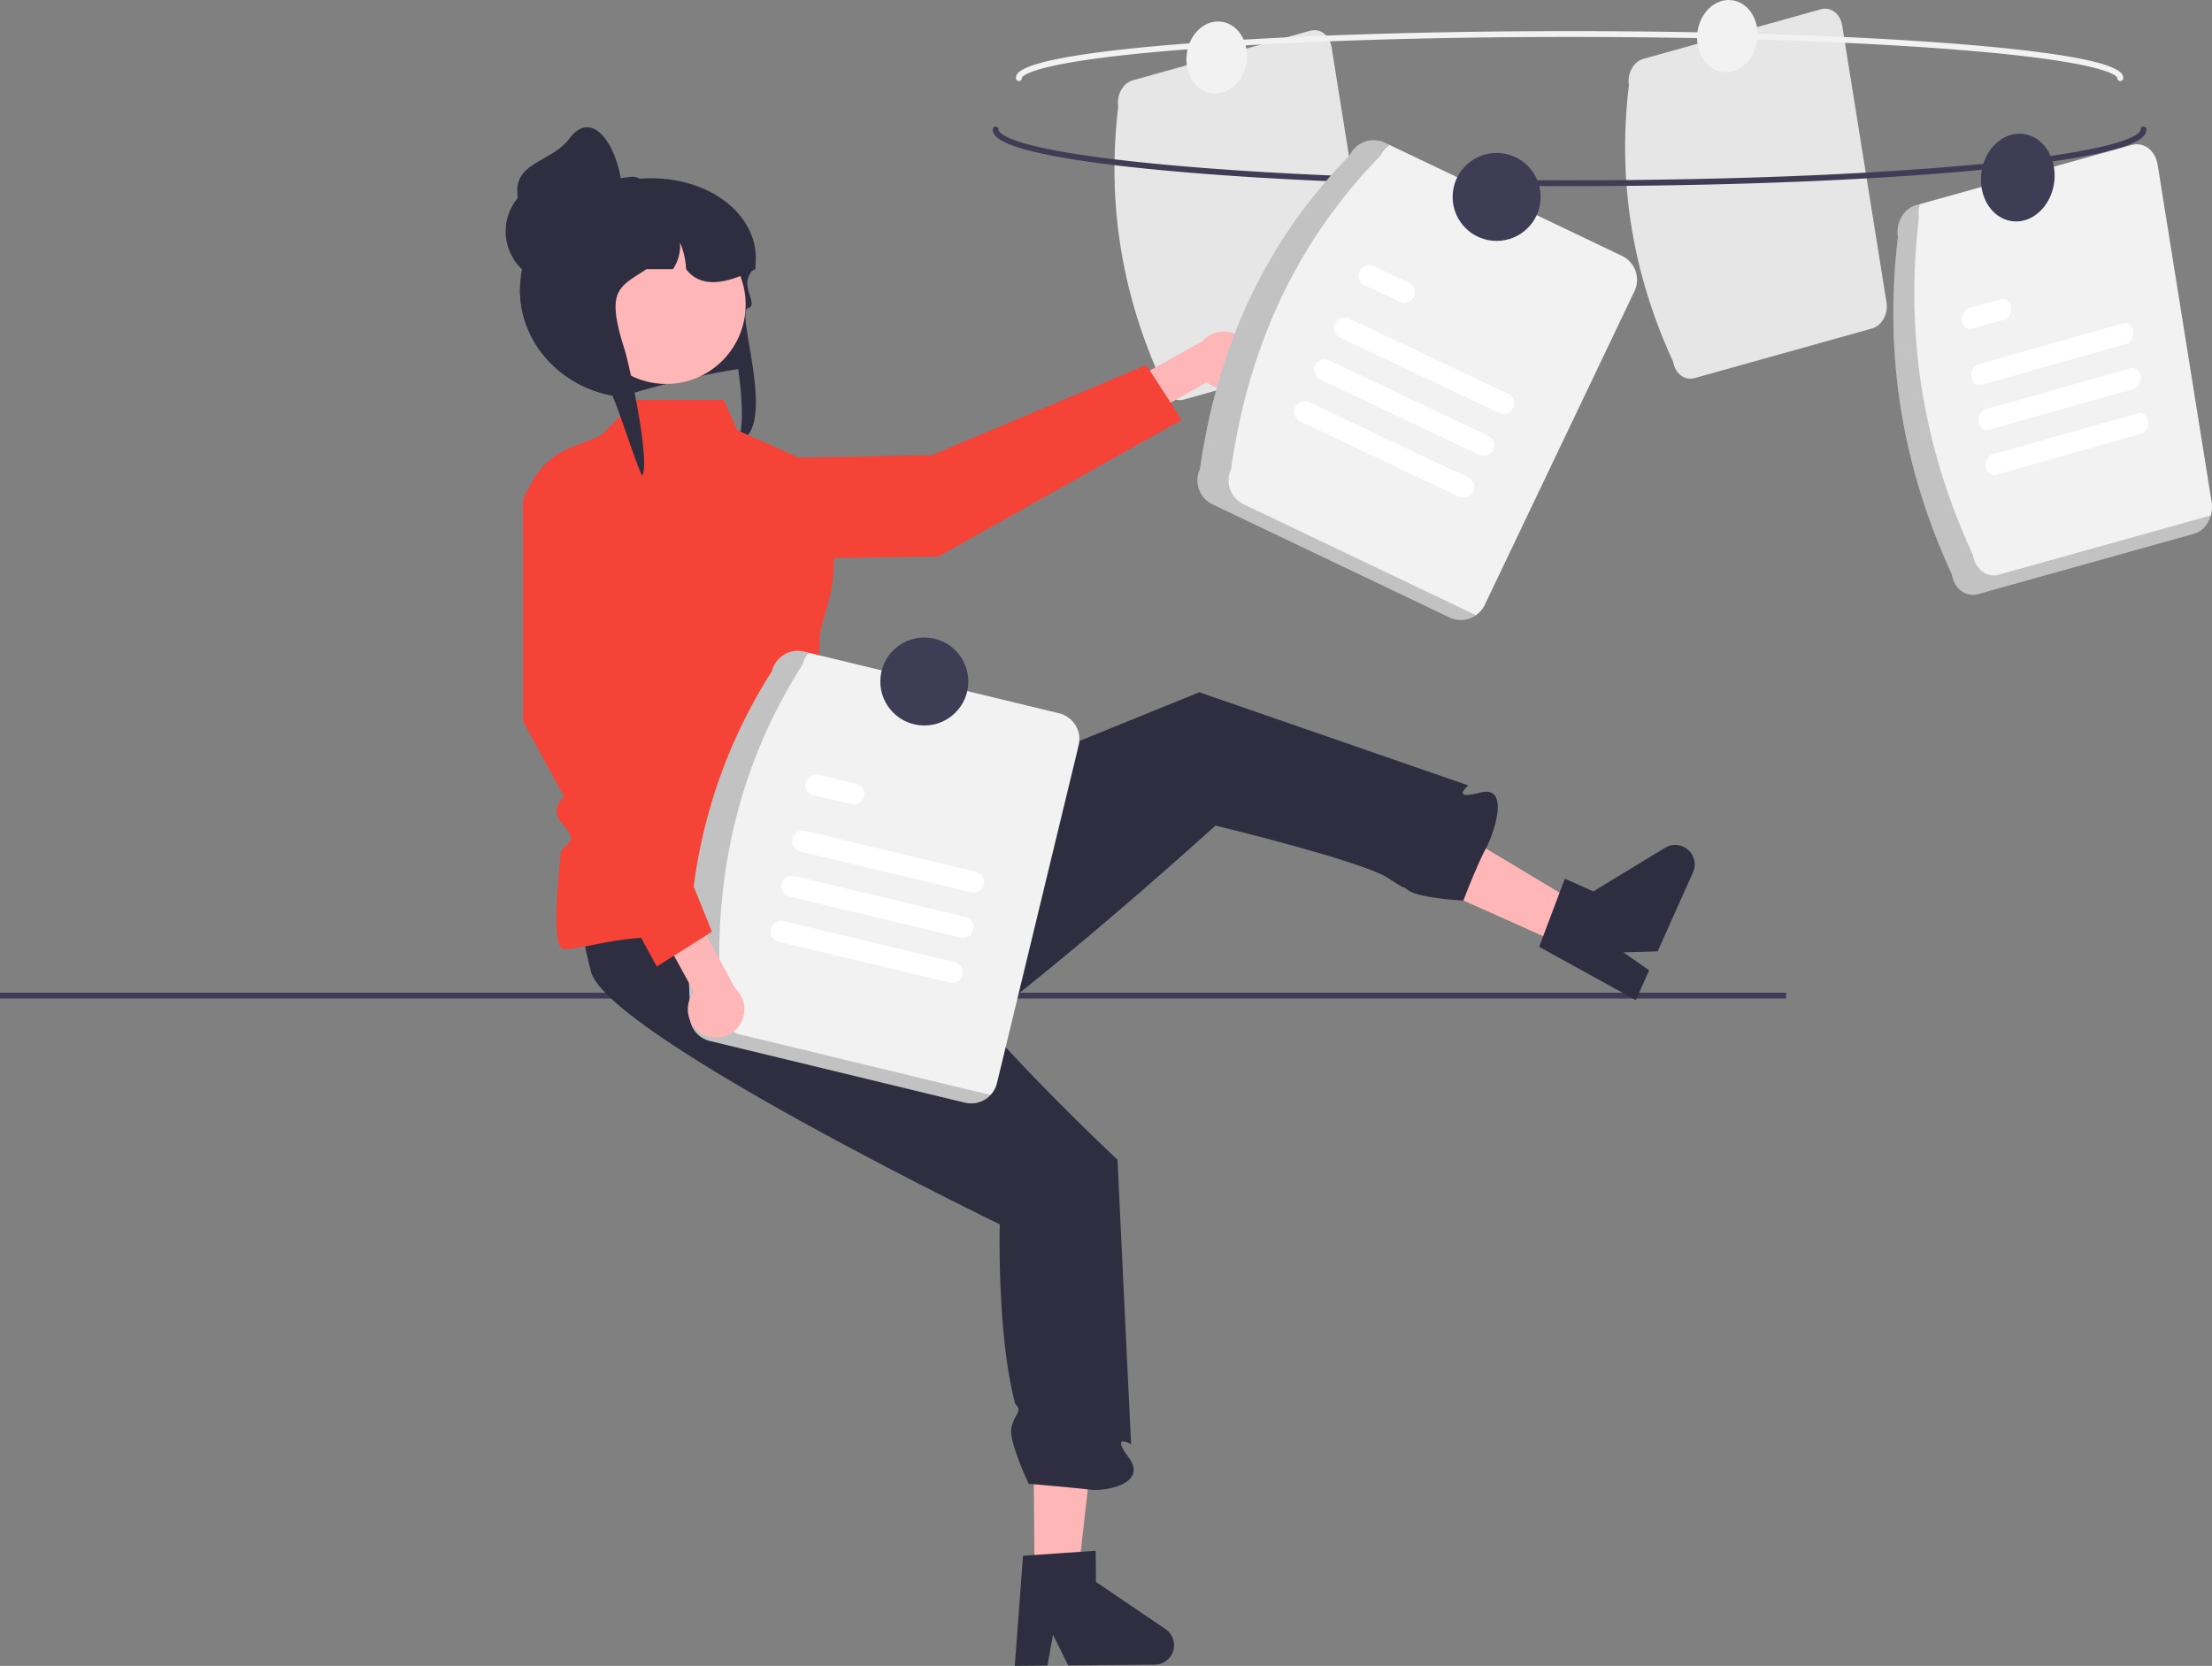 <svg xmlns="http://www.w3.org/2000/svg" data-name="Layer 1" width="761.165" height="573.261" viewBox="0 0 761.165 573.261" xmlns:xlink="http://www.w3.org/1999/xlink"><rect x="0" y="0" width="761.165" height="573.261" fill="#808080" stroke="none"/><path d="M795.191,287.925c-13.484-29.251-19.388-60.775-15.253-95.312-.639-4.018,1.601-8.044,5.006-9l61.045-17.055c3.407-.947,6.688,1.537,7.335,5.552L868.578,267.422c.639,4.018-1.601,8.044-5.006,9l-61.045,17.055C799.12,294.424,795.838,291.94,795.191,287.925Z" transform="translate(-219.418 -163.37)" fill="#e6e6e6"/><ellipse cx="813.812" cy="175.772" rx="12.433" ry="10.378" transform="translate(315.788 796.982) rotate(-82.638)" fill="#f2f2f2"/><path d="M619.471,295.315c-13.484-29.251-19.388-60.775-15.253-95.312-.639-4.018,1.601-8.044,5.006-9l61.045-17.055c3.407-.947,6.688,1.537,7.335,5.552l15.253,95.312c.639,4.018-1.601,8.044-5.006,9l-61.045,17.055C623.399,301.814,620.117,299.33,619.471,295.315Z" transform="translate(-219.418 -163.37)" fill="#e6e6e6"/><ellipse cx="638.092" cy="183.162" rx="12.433" ry="10.378" transform="translate(155.255 629.153) rotate(-82.638)" fill="#f2f2f2"/><rect y="341.613" width="614.606" height="2" fill="#3f3d56"/><path d="M469.418,268.982c-.725-2.538,9.411,20.72,7,21-10.983,1.26-35.319,6.94-42.968,10-.345-.04-.689-.08-1.023-.13-.821-.09-1.621-.22-2.411-.37-17.811-3.37-31.286-18-31.651-35.66-.02-.25-.02-.51-.02-.76a33.48,33.48,0,0,1,.193-3.65,34.333,34.333,0,0,1,.861-4.91l-.041-.01c-7.092-6.66-4.103-19.01,4.934-24.22a32.551,32.551,0,0,1,12.786-4.15,34.279,34.279,0,0,1,3.678-.2h11.54a53.631,53.631,0,0,1,7.244-1.05h.02c23.232-1.77,41.55,12.39,39.837,29.62-.01.02-.03.04-.041.06-.496.74-.932,1.44-1.317,2.11-.375.63-.689,1.23-.962,1.8-2.118,4.4,3.326,9.937-.284,10.97-4.8,1.374,12.625,46.55-6.375,46.55C479.66,318.61,471.418,275.982,469.418,268.982Z" transform="translate(-219.418 -163.37)" fill="#2f2e41"/><polygon points="356.007 542.274 370.991 542.147 377.622 483.008 355.51 483.195 356.007 542.274" fill="#ffb6b6"/><path d="M623.417,729.468a6.707,6.707,0,0,1-6.641,6.757l-29.79.249-5.215-10.571-1.915,10.625-11.24.102,2.838-37.895,3.911-.26,15.951-1.1,5.146-.345.09,10.722,23.93,16.231A6.696,6.696,0,0,1,623.417,729.468Z" transform="translate(-219.418 -163.37)" fill="#2f2e41"/><path d="M594.418,675.982c-5.96-.72-21-2-21-2s-7.1-14.82-5.95-19.43c1.13-4.63,3.95-5.57,1.33-7.99-6.38-23.58-5.36-61.88-5.36-61.88s-34.34-16.63-69.11-35.88c-33.99-18.83-68.39-40.16-71.5-50.91a136.945,136.945,0,0,1-4.12-23.47c-.52-5.2-.84-10.3-1.04-14.87-.47-10.46-.28-18.19-.28-18.19l43.33-.72,28.7-.66h3v5l7.54,12.82s13.03,15.15,11.5,16.56c-1.85,1.71-1.29,3.23,5.28,4.47a21.362,21.362,0,0,0,5.66.23c10.61-.81,15.05,5.26,15.31,6.59,1.78,9.39,19.63,29.79,36.35,47.2h.01c15.43,16.08,29.89,29.6,29.89,29.6l.82,17.25,3.85,80.65s-7.22-4.04-.77,4.67C614.308,673.742,600.378,676.692,594.418,675.982Z" transform="translate(-219.418 -163.37)" fill="#2f2e41"/><polygon points="537.561 325.082 543.678 311.402 492.655 280.775 483.627 300.962 537.561 325.082" fill="#ffb6b6"/><path d="M798.607,454.717a6.707,6.707,0,0,1,3.383,8.85l-12.164,27.194-11.782.346,8.866,6.161-4.582,10.264-33.281-18.342,1.39-3.665,5.634-14.963,1.827-4.823,9.788,4.377,24.713-15.011A6.696,6.696,0,0,1,798.607,454.717Z" transform="translate(-219.418 -163.37)" fill="#2f2e41"/><path d="M730.733,455.343c-.035.078-.077.149-.112.213-2.788,5.117-7.363,16.956-7.648,17.686a.109.109,0,0,0-.014.042s-15.095-.778-18.953-3.546c-3.865-2.789,1.984,1.62-6.929-4.211-4.609-3.032-20.395-7.765-34.534-11.632-13.155-3.598-24.876-6.427-24.876-6.427s-10.361,9.43-25.373,22.462l-.007.007C598.344,482.015,580.377,497.202,562.965,510.801c-37.278,10.965-76.624,20.465-86.459,15.127a136.945,136.945,0,0,1-19.598-13.554l10.128-26.548L493.821,457.775l28.195-11.457,11.03-4.485,15.445-6.268,83.62-33.975,92.603,32.075s-6.45,5.211,4.047,2.462C739.117,433.424,733.646,449.858,730.733,455.343Z" transform="translate(-219.418 -163.37)" fill="#2f2e41"/><path d="M438.418,300.982h30l4.723,10.426,20.091,8.952A18.26,18.26,0,0,1,503.629,333.136c7.234,33.071-1.917,39.943-2.211,50.846-1,37-6.153,44.36-5.576,53.494.172,2.734,1.841,13.542,7.209,12.524s2.474,3.255,3.745,4.916c1.098,1.435,6.87-.469,3.247,4.298s11.868,17.768,2.376,17.768c-18,0-54,9-68,9s-24.819,4.151-31,4c-3.767-.092-2.589-17.659-1.084-32.872.341-3.445,6.956-3.355,1.02-9.742s1.051-9.706,1.064-11.387c.013-1.786,3.365-6.284-.817-13.642s-.327-4.313-.509-6.624c-1.4-17.805-3.406-40.507-3.406-40.507l-8.844-24.89A26.041,26.041,0,0,1,415.824,317.377l10.374-4.092Z" transform="translate(-219.418 -163.37)" fill="#f54337"/><path d="M649.113,291.802a9.743,9.743,0,0,1-14.503,3.139l-42.261,23.926L582.857,308.804l50.402-28.05a9.73,9.73,0,0,1,15.854,11.048Z" transform="translate(-219.418 -163.37)" fill="#ffb6b6"/><path d="M458.831,348.278l-.644,7.705,84.134-1.082,83.746-47.08-12.243-18.844L540.217,319.925l-52.316,1.061A29.776,29.776,0,0,0,458.831,348.278Z" transform="translate(-219.418 -163.37)" fill="#f54337"/><circle cx="229.261" cy="104.798" r="27.322" fill="#ffb6b6"/><path d="M479.397,255.982c-.456.24-.902.46-1.358.68-.476.23-.952.46-1.429.67-9.149,4.15-16.596,4.61-21.114-1.35a25.26,25.26,0,0,0-2.077-9.1,14.627,14.627,0,0,1-2.411,9.1h-9.098c-9.372,6.22-14.184,6.87-7.68,27.29,1.814,5.69,9.025,38.8,6.188,43.71-.821-.09-9.612-27.35-10.403-27.5-17.811-3.37-31.286-18-31.651-35.66.02-.9.081-1.8.172-2.68a47.717,47.717,0,0,1,3.86-5.04,30.593,30.593,0,0,1,3.171-13.61,31.304,31.304,0,0,1,11.895-12.94,55.164,55.164,0,0,1,9.503-3.57c.081-.02.152-.04.233-.06,1.003-.27,2.026-.52,3.05-.73a56.096,56.096,0,0,1,6.403-.97c.152-.01.304-.02.446-.02a4.825,4.825,0,0,1,2.442.67c.01,0,.01.01.02.01a4.597,4.597,0,0,1,1.358,1.21,4.65,4.65,0,0,1,.993,2.89h10.132q.562,0,1.125.03a27.166,27.166,0,0,1,26.19,25.54C479.386,255.032,479.397,255.502,479.397,255.982Z" transform="translate(-219.418 -163.37)" fill="#2f2e41"/><circle cx="192" cy="79.613" r="18" fill="#2f2e41"/><path d="M433.418,228.982c.344,9.935-8.059,18-18,18a18,18,0,0,1-18-18c0-9.941,12.039-10.044,18-18C423.85,199.728,432.954,215.584,433.418,228.982Z" transform="translate(-219.418 -163.37)" fill="#2f2e41"/><path d="M456.952,510.563c-2.795-41.473,5.387-80.485,28.111-116.235a9.14,9.14,0,0,1,11.02-6.728l87.783,21.23a9.14,9.14,0,0,1,6.727,11.02l-28.111,116.235a9.14,9.14,0,0,1-11.02,6.727l-87.783-21.23A9.14,9.14,0,0,1,456.952,510.563Z" transform="translate(-219.418 -163.37)" fill="#f2f2f2"/><path d="M474.155,519.371a9.14,9.14,0,0,1-6.727-11.02c-2.795-41.473,5.387-80.485,28.111-116.235a9.022,9.022,0,0,1,2.272-4.098l-1.727-.418a9.14,9.14,0,0,0-11.02,6.727c-22.724,35.75-30.906,74.762-28.111,116.235a9.14,9.14,0,0,0,6.727,11.02l87.783,21.23a9.099,9.099,0,0,0,8.748-2.629Z" transform="translate(-219.418 -163.37)" opacity="0.2" style="isolation:isolate"/><path d="M553.635,470.44l-58.865-14.064a3.631,3.631,0,0,1,1.688-7.064l58.865,14.064a3.631,3.631,0,0,1-1.688,7.064Z" transform="translate(-219.418 -163.37)" fill="#fff"/><path d="M512.348,440.101l-12.95-3.094a3.631,3.631,0,0,1,1.665-7.069l.022.005,12.95,3.094a3.631,3.631,0,0,1-1.688,7.064Z" transform="translate(-219.418 -163.37)" fill="#fff"/><path d="M546.216,501.494l-58.865-14.064a3.631,3.631,0,0,1,1.688-7.064l58.865,14.064a3.631,3.631,0,1,1-1.665,7.069Z" transform="translate(-219.418 -163.37)" fill="#fff"/><path d="M549.925,485.967l-58.865-14.064a3.631,3.631,0,0,1,1.679-7.066l.008.002L551.613,478.903a3.631,3.631,0,0,1-1.688,7.064Z" transform="translate(-219.418 -163.37)" fill="#fff"/><circle cx="318.064" cy="234.52" r="15.141" fill="#3f3d56"/><path d="M461.139,519.231a9.743,9.743,0,0,1-2.952-14.542l-23.38-42.565,10.183-9.362,27.4,50.758a9.73,9.73,0,0,1-11.251,15.711Z" transform="translate(-219.418 -163.37)" fill="#ffb6b6"/><path d="M433.83,330.817,408.683,328.391a8.454,8.454,0,0,0-9.266,8.415v74.832l46,84.345,19-12-30-74Z" transform="translate(-219.418 -163.37)" fill="#f54337"/><path d="M759.523,227.418c-52.784,0-102.414-1.926-139.747-5.423-18.179-1.703-32.461-3.688-42.449-5.9-14.614-3.236-16.304-6.217-16.304-8.177a1,1,0,1,1,2,0c0,1.127,2.745,7.009,56.939,12.086,37.273,3.491,86.836,5.414,139.561,5.414s102.288-1.923,139.561-5.414c54.194-5.077,56.939-10.959,56.939-12.086a1,1,0,0,1,2,0c0,1.96-1.69,4.941-16.304,8.177-9.988,2.212-24.27,4.197-42.449,5.9C861.937,225.492,812.307,227.418,759.523,227.418Z" transform="translate(-219.418 -163.37)" fill="#3f3d56"/><path d="M949.023,191.272a1,1,0,0,1-1-1c0-.219-.621-5.419-54.583-9.745-35.766-2.867-83.326-4.446-133.917-4.446s-98.151,1.579-133.917,4.446c-53.962,4.326-54.583,9.525-54.583,9.745a1,1,0,0,1-2,0c0-1.785,0-7.215,56.423-11.738,35.817-2.872,83.434-4.453,134.077-4.453S857.783,175.662,893.6,178.534c56.423,4.523,56.423,9.954,56.423,11.738A1,1,0,0,1,949.023,191.272Z" transform="translate(-219.418 -163.37)" fill="#f2f2f2"/><path d="M632.354,324.744c5.831-41.156,21.894-77.637,51.511-107.923a9.14,9.14,0,0,1,12.171-4.307l81.506,38.902a9.14,9.14,0,0,1,4.306,12.171l-51.511,107.923a9.14,9.14,0,0,1-12.171,4.307l-81.506-38.902A9.14,9.14,0,0,1,632.354,324.744Z" transform="translate(-219.418 -163.37)" fill="#f2f2f2"/><path d="M647.367,336.916a9.14,9.14,0,0,1-4.307-12.171c5.831-41.157,21.894-77.637,51.511-107.923a9.022,9.022,0,0,1,3.069-3.541l-1.604-.766a9.14,9.14,0,0,0-12.171,4.306c-29.617,30.287-45.68,66.767-51.511,107.923a9.14,9.14,0,0,0,4.307,12.171L718.167,375.818a9.099,9.099,0,0,0,9.102-.766Z" transform="translate(-219.418 -163.37)" opacity="0.2" style="isolation:isolate"/><path d="M735.239,305.454l-54.691-25.918a3.631,3.631,0,0,1,3.11-6.563l54.691,25.918a3.631,3.631,0,0,1-3.11,6.563Z" transform="translate(-219.418 -163.37)" fill="#fff"/><path d="M701.108,267.243l-12.032-5.702a3.631,3.631,0,1,1,3.089-6.573l.021.01,12.032,5.702a3.631,3.631,0,0,1-3.11,6.563Z" transform="translate(-219.418 -163.37)" fill="#fff"/><path d="M721.566,334.306l-54.691-25.918a3.631,3.631,0,0,1,3.11-6.563l54.691,25.918a3.631,3.631,0,1,1-3.089,6.573Z" transform="translate(-219.418 -163.37)" fill="#fff"/><path d="M728.403,319.88l-54.691-25.918a3.631,3.631,0,0,1,3.102-6.567l.008.004,54.691,25.918a3.631,3.631,0,0,1-3.11,6.563Z" transform="translate(-219.418 -163.37)" fill="#fff"/><circle cx="515" cy="67.762" r="15.141" fill="#3f3d56"/><path d="M891.077,361.062C874.656,325.439,867.465,287.047,872.501,244.987c-.778-4.893,1.949-9.796,6.097-10.961l74.343-20.77c4.149-1.153,8.146,1.871,8.933,6.762l18.575,116.074c.778,4.893-1.949,9.796-6.097,10.961l-74.343,20.77C895.86,368.977,891.864,365.952,891.077,361.062Z" transform="translate(-219.418 -163.37)" fill="#f2f2f2"/><path d="M907.247,361.125c-4.149,1.153-8.145-1.871-8.933-6.762-16.421-35.623-23.612-74.015-18.576-116.074a10.728,10.728,0,0,1,.323-4.671l-1.463.409c-4.147,1.165-6.875,6.068-6.097,10.961-5.036,42.06,2.155,80.452,18.576,116.074.787,4.89,4.784,7.915,8.933,6.762l74.343-20.77a8.834,8.834,0,0,0,5.774-6.29Z" transform="translate(-219.418 -163.37)" opacity="0.2" style="isolation:isolate"/><path d="M951.08,281.705l-49.793,14.081c-1.65.464-3.243-.737-3.557-2.683a3.858,3.858,0,0,1,2.412-4.362l49.793-14.081c1.651-.46,3.241.744,3.552,2.691a3.859,3.859,0,0,1-2.408,4.353Z" transform="translate(-219.418 -163.37)" fill="#fff"/><path d="M909.103,273.372,898.149,276.47c-1.649.473-3.246-.72-3.568-2.664a3.862,3.862,0,0,1,2.404-4.376l.019-.005,10.954-3.098c1.651-.46,3.241.744,3.552,2.691A3.859,3.859,0,0,1,909.103,273.372Z" transform="translate(-219.418 -163.37)" fill="#fff"/><path d="M956.113,312.676l-49.793,14.081c-1.651.46-3.241-.744-3.552-2.691a3.859,3.859,0,0,1,2.408-4.353L954.968,305.631c1.649-.473,3.246.72,3.568,2.664a3.862,3.862,0,0,1-2.404,4.376Z" transform="translate(-219.418 -163.37)" fill="#fff"/><path d="M953.597,297.191l-49.793,14.081c-1.65.469-3.245-.727-3.563-2.672a3.859,3.859,0,0,1,2.411-4.37l.007-.002,49.793-14.081c1.651-.46,3.241.744,3.552,2.691a3.859,3.859,0,0,1-2.408,4.353Z" transform="translate(-219.418 -163.37)" fill="#fff"/><ellipse cx="913.754" cy="224.478" rx="15.141" ry="12.638" transform="translate(354.619 938.564) rotate(-82.638)" fill="#3f3d56"/></svg>